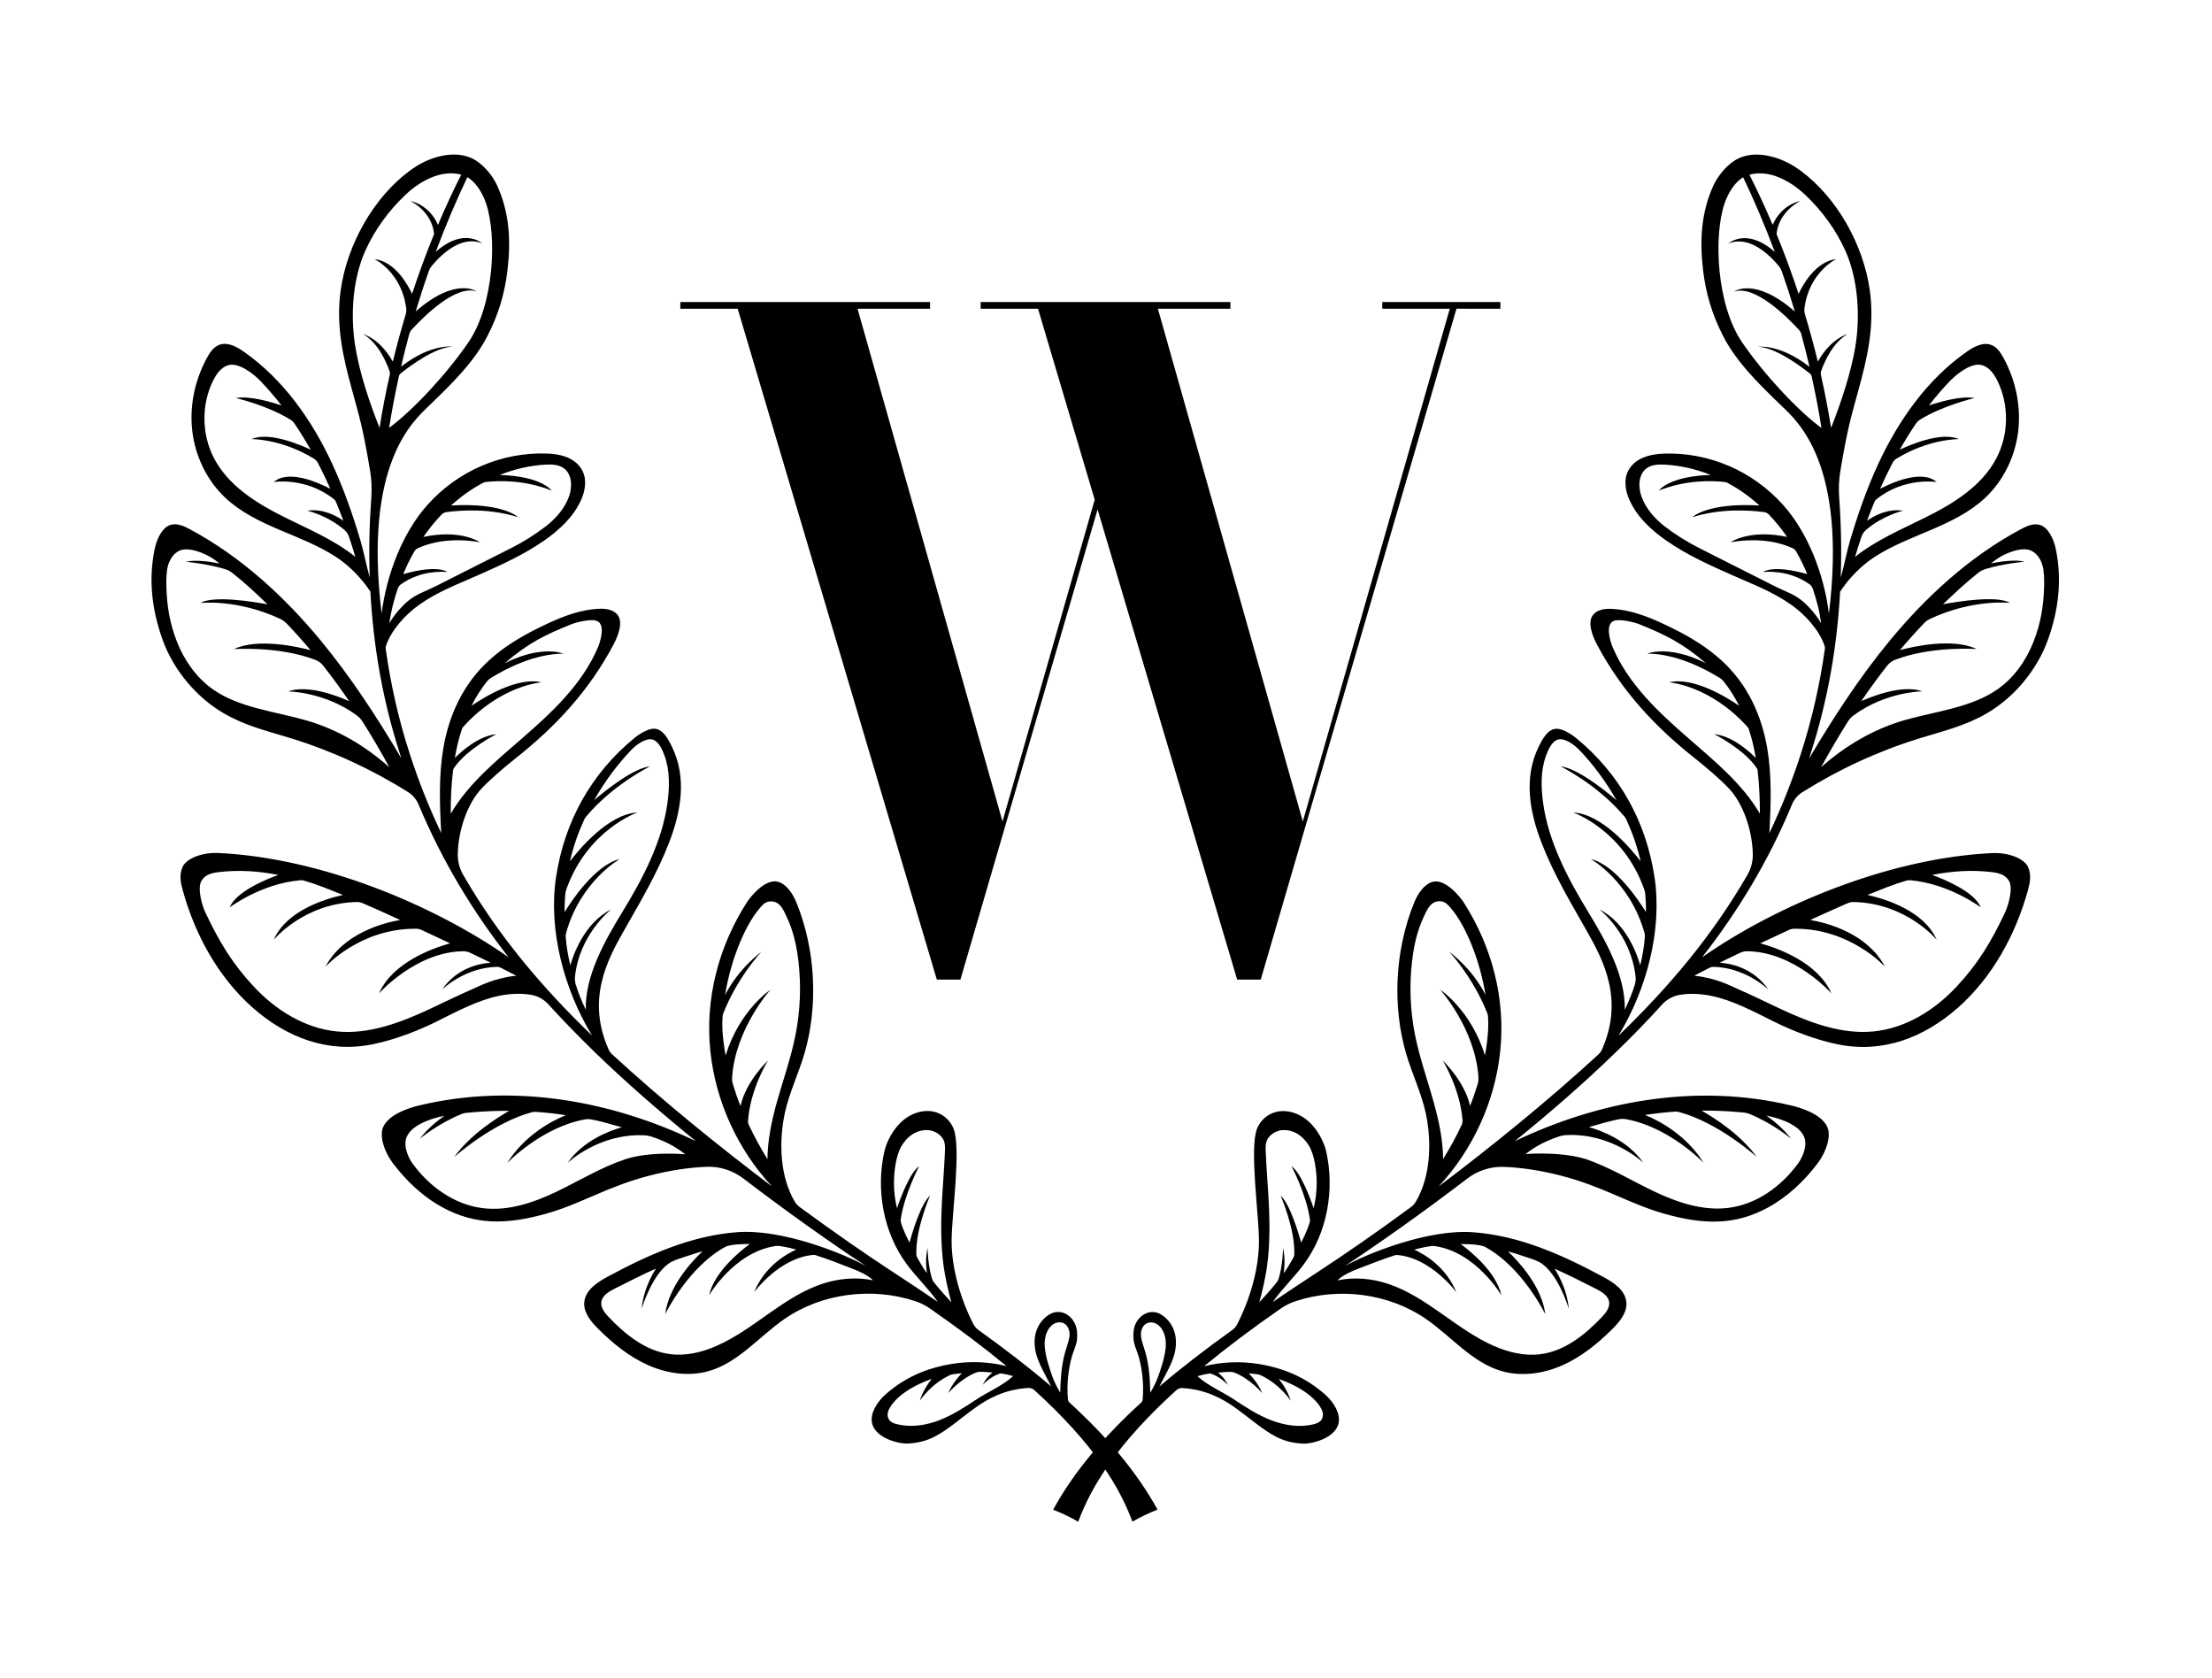 <?xml version="1.0" encoding="UTF-8" standalone="no"?><!DOCTYPE svg PUBLIC "-//W3C//DTD SVG 1.1//EN" "http://www.w3.org/Graphics/SVG/1.1/DTD/svg11.dtd"><svg width="100%" height="100%" viewBox="0 0 517 392" version="1.1" xmlns="http://www.w3.org/2000/svg" xmlns:xlink="http://www.w3.org/1999/xlink" xml:space="preserve" xmlns:serif="http://www.serif.com/" style="fill-rule:evenodd;clip-rule:evenodd;stroke-linejoin:round;stroke-miterlimit:2;"><rect id="logo" x="0" y="0" width="516.667" height="391.667" style="fill:none;"/><g><g><path d="M249.971,327.735c-0.2,-0.181 -0.327,-0.435 -0.363,-0.708c-0.326,-3.555 0.091,-7.092 0.907,-10.031c0.399,-1.451 1.07,-2.557 1.216,-4.063c0.054,-0.653 0.054,-1.306 -0.019,-1.959c-0.344,-2.902 -2.956,-5.152 -5.714,-4.19c-1.106,0.381 -5.042,2.866 -4.027,8.689c0.49,2.829 2.431,5.859 3.701,8.471c-5.206,-4.444 -10.902,-8.816 -16.942,-13.133c-0.508,-0.363 -0.944,-0.853 -1.234,-1.415c-2.975,-5.823 -5.115,-13.006 -5.079,-19.555c0.018,-6.022 2.286,-21.676 0.435,-26.157c-1.07,-2.594 -3.809,-4.589 -7.401,-3.972c-5.623,0.961 -8.217,6.947 -8.743,9.287c-2.013,8.943 -0.29,18.92 5.152,26.302c2.285,3.102 5.115,5.769 7.328,8.907c-3.428,-2.34 -6.947,-4.662 -10.539,-7.02c-6.512,-4.263 -13.677,-9.215 -21.822,-15.201c-0.072,-0.054 -0.127,-0.109 -0.199,-0.163c-0.327,-0.272 -0.617,-0.617 -0.835,-0.98c-3.519,-5.931 -3.791,-13.931 -2.376,-20.679c0.98,-4.662 3.283,-9.451 4.608,-14.004c3.138,-10.774 2.775,-23.907 -1.923,-35.372c-0.871,-2.104 -2.358,-4.226 -4.263,-4.752c-2.957,-0.798 -6.403,3.446 -7.238,4.752c-6.675,10.376 -9.868,22.657 -8.562,34.919c1.234,11.682 6.386,22.91 14.385,31.508c-12.462,-9.396 -25.631,-20.08 -37.313,-30.819c-0.381,-0.344 -0.689,-0.762 -0.889,-1.233c-5.133,-11.61 -0.363,-20.716 3.574,-27.645c3.9,-6.875 7.691,-13.187 10.557,-20.552c2.866,-7.383 4.19,-15.273 0.744,-22.384c-0.907,-1.887 -2.159,-4.317 -4.263,-4.317c-1.415,-0 -3.447,1.269 -4.535,2.158c-10.158,8.344 -16.38,19.555 -18.339,32.561c-1.85,12.298 1.868,26.248 8.435,37.004c-11.882,-11.428 -22.04,-23.508 -30.166,-37.621c-0.835,-1.469 -1.27,-3.138 -1.234,-4.825c0.127,-5.787 2.377,-11.845 5.424,-15.147c2.104,-2.267 5.623,-5.242 8.036,-7.165c9.178,-7.237 17.123,-15.636 22.946,-26.629c1.071,-2.031 2.358,-5.278 0.871,-7.02c-1.052,-1.233 -2.866,-1.414 -4.48,-1.324c-5.116,0.309 -9.687,2.358 -14.276,4.644c-4.027,1.995 -7.873,4.353 -11.192,7.383c-6.077,5.532 -9.397,12.788 -10.721,20.643c-1.07,6.33 -0.852,13.169 -0.471,19.735c-2.758,-5.786 -5.225,-11.899 -7.347,-18.466c-2.63,-8.09 -4.462,-16.271 -5.623,-24.488c-0.037,-0.308 -0.018,-0.617 0.09,-0.907c1.234,-3.628 4.553,-7.256 7.782,-9.523c4.463,-3.138 8.816,-4.698 13.786,-6.911c5.352,-2.377 10.576,-4.717 15.383,-8.073c3.609,-2.521 6.784,-5.46 8.616,-9.468c0.961,-2.141 1.379,-4.699 0.326,-6.785c-1.505,-2.993 -4.915,-3.954 -8.271,-4.063c-10.612,-0.381 -20.788,4.027 -27.899,11.918c-5.823,6.458 -9.632,16.289 -10.775,25.468c-4.299,-35.173 7.51,-45.077 11.084,-48.56c4.988,-4.825 10.484,-10.103 13.641,-16.289c2.593,-5.061 4.027,-9.814 4.698,-15.455c0.816,-6.875 0.435,-13.459 -2.449,-19.754c-0.998,-2.177 -2.902,-4.498 -4.916,-5.786c-2.431,-1.542 -5.333,-1.687 -8.145,-1.071c-2.811,0.617 -5.188,1.832 -7.491,3.556c-8.163,6.076 -14.476,16.942 -15.999,27.844c-1.179,8.417 0.671,15.981 2.576,22.965c1.868,6.856 2.63,9.124 4.317,19.282c0.326,2.013 0.417,4.063 0.272,6.095c-0.454,6.222 -0.599,12.498 -0.363,18.774c-0.871,-3.12 -1.433,-6.167 -2.159,-8.598c-1.814,-6.113 -3.918,-12.135 -6.584,-17.922c-4.735,-10.249 -11.483,-19.844 -20.752,-26.302c-1.705,-1.197 -3.864,-2.322 -5.786,-1.524c-1.27,0.526 -2.086,1.742 -2.739,2.939c-2.848,5.188 -4.154,11.246 -3.465,17.142c0.689,5.877 3.392,11.536 7.709,15.6c3.574,3.374 8.09,5.55 12.607,7.473c4.517,1.923 9.161,3.682 13.278,6.367c2.522,1.651 4.735,3.773 6.621,6.131c0.508,0.653 0.998,1.324 1.415,1.977c0.689,12.734 2.884,25.523 6.929,37.948c0.109,0.363 0.236,0.708 0.345,1.052c-5.659,-9.559 -11.718,-18.883 -18.774,-27.445c-8.598,-10.43 -18.775,-19.754 -30.692,-26.139c-1.379,-0.744 -2.957,-1.451 -4.463,-1.034c-2.031,0.581 -3.265,3.392 -3.718,5.46c-1.56,7.274 -0.69,14.512 1.85,21.514c2.539,6.983 7.872,13.387 14.312,17.105c5.061,2.939 10.14,4.1 15.727,5.823c9.596,2.975 18.811,7.22 27.318,12.571c1.088,0.689 1.941,1.705 2.431,2.902c5.605,13.369 12.679,24.978 21.023,35.662c-17.649,-12.316 -43.879,-23.2 -67.714,-24.343c-4.354,-0.199 -7.782,1.506 -8.508,3.338c-0.762,1.905 -0.435,3.501 0.109,5.478c2.848,10.285 8.272,20.207 16.271,27.282c8,7.074 17.686,10.738 28.153,8.58c4.97,-1.016 10.412,-3.066 14.947,-5.333c4.535,-2.268 9.704,-5.025 14.675,-6.004c2.485,-0.49 4.988,-0.599 7.364,-0.2c1.56,0.272 2.975,1.052 4.027,2.231c3.483,3.828 7.129,7.564 10.92,11.247c7.183,6.965 15.274,13.985 23.527,20.697c-19.554,-9.36 -42.374,-13.659 -64.685,-8.326c-2.25,0.544 -6.893,1.959 -8.326,4.916c-1.071,2.195 0.272,5.986 2.14,8.471c3.211,4.263 7.093,7.963 11.791,10.485c7.455,4.027 14.765,4.081 24.361,1.342c8.163,-2.34 13.968,-6.258 23.944,-8.834c4.408,-1.143 9.215,-1.923 13.46,-2.05c3.029,-0.091 6.004,0.889 8.435,2.739c10.267,7.855 20.316,14.947 28.715,20.498c-5.442,-3.066 -19.718,-8.743 -30.112,-7.963c-10.847,0.816 -20.734,5.242 -30.311,10.394c-2.485,1.342 -5.224,3.156 -5.478,5.949c-0.218,2.395 1.505,4.499 3.21,6.204c3.447,3.447 7.292,6.567 11.737,8.544c4.444,1.959 9.559,2.703 14.239,1.342c6.857,-1.995 11.664,-8.018 17.541,-12.099c8.78,-6.095 20.498,-7.546 30.601,-4.226c1.216,0.399 2.377,0.979 3.429,1.705c6.929,4.807 12.843,9.287 17.922,13.477c-4.209,-1.034 -8.617,-1.197 -12.879,-0.489c-5.859,0.979 -10.902,3.156 -15.365,7.092c-1.505,1.324 -3.265,3.61 -3.265,5.859c0,4.227 6.222,5.696 8.254,5.642c2.213,-0.073 4.208,-0.508 6.204,-1.488c3.228,-1.578 6.53,-4.589 9.958,-7.02c2.594,-1.832 6.639,-4.19 12.226,-4.48c0.49,-0.018 0.98,0.145 1.343,0.471c14.003,12.716 19.899,22.566 22.964,30.765c1.615,-0.925 3.664,-1.959 5.859,-2.812c-4.897,-8.924 -11.954,-17.142 -20.57,-25.014Zm-158.213,-186.094c0.345,-1.378 0.744,-2.739 1.197,-4.081c0.145,-0.417 0.399,-0.762 0.744,-1.016c1.977,-1.433 5.551,-3.21 10.866,-2.902c-0,-0 -2.268,-1.796 -10.322,0.508c0.762,-1.814 1.615,-3.592 2.594,-5.297c0.2,-0.345 0.49,-0.598 0.835,-0.762c2.575,-1.179 7.419,-2.594 14.493,-1.396c0,-0 -4.39,-3.102 -13.206,-1.234c0.944,-1.36 1.96,-2.685 3.066,-3.936c0.381,-0.417 0.762,-0.853 1.143,-1.252c0.326,-0.345 0.744,-0.562 1.197,-0.617c3.338,-0.435 10.122,-0.925 16.743,1.198c-0,-0 -3.447,-3.447 -15.709,-2.739c2.322,-2.068 4.698,-3.792 7.437,-5.261c0.127,-0.072 0.272,-0.127 0.399,-0.163c0.127,-0.036 0.254,-0.073 0.381,-0.073c3.447,-0.363 9.233,-0.417 15.31,2.014c-0.073,-0.109 -2.467,-3.374 -12.117,-3.646c3.392,-1.361 6.983,-2.213 10.648,-2.413c1.487,-0.091 3.101,-0.036 4.317,0.835c1.959,1.414 2.031,4.371 1.197,6.657c-1.034,2.83 -3.12,5.17 -5.514,7.002c-2.395,1.832 -5.17,3.591 -7.855,4.934c-5.877,2.938 -11.972,6.076 -17.849,9.015c-2.485,1.252 -4.499,1.778 -6.603,3.592c-0.907,0.798 -2.703,2.557 -4.172,5.024c0.254,-1.542 0.562,-3.138 0.78,-3.991Zm-25.305,-20.806c-6.494,-3.228 -13.042,-7.31 -16.416,-13.731c-2.92,-5.569 -3.011,-12.553 -0.218,-18.194c0.78,-1.56 1.905,-3.138 3.592,-3.592c2.376,-0.635 5.732,1.923 7.437,3.683c1.742,1.814 3.392,3.736 4.952,5.75c-2.358,-0.798 -7.401,-2.322 -10.666,-1.742c0,0 7.583,1.778 12.861,5.134c0.327,0.199 0.599,0.472 0.817,0.798c1.342,1.995 2.612,4.045 3.791,6.131c-2.141,-1.016 -9.723,-4.317 -13.786,-2.467c-0,0 6.929,-0.09 14.529,4.553c0.399,0.236 0.726,0.581 0.944,0.998c1.052,1.995 2.013,4.027 2.92,6.059c-3.047,-1.579 -9.85,-4.535 -13.224,-1.579c0,0 7.492,-1.233 14.059,4.009c0.235,0.182 0.399,0.417 0.507,0.69c0.599,1.451 1.161,2.902 1.706,4.353c-1.56,-1.107 -4.735,-2.902 -8.417,-2.358c-0,-0 4.771,1.125 8.652,4.498c0.508,0.436 0.889,0.998 1.089,1.633c0.526,1.578 1.016,3.12 1.469,4.662c-4.898,-3.955 -10.902,-6.458 -16.598,-9.288Zm43.372,-79.033c1.778,1.306 3.12,3.718 3.809,5.822c2.522,7.528 1.887,23.564 -4.172,32.398c-5.188,7.564 -13.024,15.908 -18.52,19.953c0.653,-4.063 1.415,-8.072 2.285,-12.027c0.055,-0.29 0.218,-0.544 0.454,-0.725c2.431,-1.923 8.126,-6.095 12.063,-6.222c-0,0 -5.043,-0.762 -12.009,4.68c0.599,-2.576 1.234,-5.115 1.923,-7.619c0.109,-0.38 0.308,-0.743 0.562,-1.034c2.866,-3.12 10.322,-10.575 15.165,-8.924c-0.145,-0.091 -4.934,-3.447 -14.221,4.662c1.034,-3.429 1.904,-6.15 3.065,-9.433c0.163,-0.453 0.399,-0.871 0.708,-1.233c2.303,-2.758 7.002,-7.238 11.79,-5.206c0,-0 -4.244,-3.937 -10.883,1.959c2.285,-6.113 4.77,-11.954 7.401,-17.469c0.199,0.164 0.399,0.291 0.58,0.418Zm-26.792,39.126c-1.161,-7.219 -0.635,-15.654 2.34,-22.329c2.177,-4.862 5.496,-9.397 9.36,-13.043c2.032,-1.922 4.208,-3.41 6.857,-4.371c1.922,-0.69 4.226,-0.943 6.203,-0.363c-1.904,3.755 -3.718,7.673 -5.423,11.718c-2.105,-4.807 -6.385,-5.569 -6.385,-5.569c4.226,2.413 5.242,5.678 5.46,7.528l-0,0.145c-0,0.073 -0.019,0.145 -0.055,0.218c-1.832,4.462 -3.519,9.07 -5.079,13.804c-0.852,-1.85 -3.864,-7.564 -8.798,-8.126c0,-0 6.349,3.029 7.419,11.464c0.073,0.508 0.019,1.016 -0.127,1.505c-1.088,3.61 -2.086,7.274 -2.993,10.993c-3.047,-5.406 -6.802,-6.385 -6.911,-6.421c3.374,1.995 5.297,6.24 6.131,8.598c0.037,0.09 0.055,0.163 0.073,0.254c0.036,0.235 0.036,0.453 -0.018,0.689c-0.925,4.063 -1.723,8.181 -2.376,12.353c-2.431,-6.077 -4.717,-13.024 -5.678,-19.047Zm-11.41,87.415c-7.274,-2.104 -15.709,-2.921 -21.894,-7.292c-3.828,-2.703 -6.621,-6.694 -8.344,-11.029c-1.724,-4.335 -2.395,-8.507 -2.504,-13.187c-0.036,-1.452 0,-3.483 0.436,-4.862c0.435,-1.378 1.324,-2.703 2.63,-3.301c2.086,-0.962 6.077,0.544 8.362,2.231c0.345,0.254 0.69,0.508 1.016,0.762c-2.413,-0.472 -5.823,-0.925 -7.836,-0.399c-0,-0 4.861,0.435 9.124,1.723c0.435,0.127 0.852,0.308 1.233,0.562c0.146,0.091 0.291,0.2 0.436,0.309c3.12,2.467 5.369,4.607 8.235,7.346c-3.755,-0.689 -12.661,-2.086 -15.672,-0.308c-0,-0 8.616,-1.016 18.828,3.791c0.472,0.254 0.907,0.58 1.288,0.961c1.941,2.032 3.81,4.118 5.624,6.277c-3.084,-0.817 -12.281,-2.903 -17.922,-0.254c-0,-0 10.593,-0.762 19.101,2.539c0.689,0.272 1.306,0.726 1.759,1.306c2.104,2.667 4.118,5.442 6.095,8.326c-2.576,-1.161 -9.614,-3.954 -14.276,-2.285c0,-0 8.544,0.054 16.072,5.623c0.526,0.399 0.979,0.889 1.324,1.433c2.159,3.41 4.245,6.966 6.276,10.684c-5.514,-4.916 -12.044,-8.852 -19.391,-10.956Zm34.266,11.682c0.018,-0.2 0.09,-0.381 0.199,-0.544c3.03,-4.481 9.923,-7.927 9.923,-7.927c-4.118,0.399 -8.054,3.9 -9.705,5.568c0.199,-1.179 0.435,-2.34 0.707,-3.464c0.291,-1.179 0.581,-2.195 0.962,-3.338c0.054,-0.163 0.145,-0.308 0.254,-0.435c8.779,-9.796 18.339,-10.449 18.339,-10.449c-5.642,-1.342 -13.478,3.501 -16.362,5.479c1.034,-2.068 2.249,-3.991 3.664,-5.751c0.236,-0.29 0.526,-0.544 0.853,-0.743c3.609,-2.232 10.23,-5.642 16.942,-5.696c0,-0 -5.007,-2.123 -13.695,2.249c5.623,-4.843 9.65,-6.712 15.473,-9.07c1.269,-0.508 4.625,-1.342 6.022,-0.834c2.249,0.834 0.689,5.224 0.308,6.149c-3.682,8.635 -10.648,15.147 -17.795,21.35c-6.131,5.315 -12.606,10.666 -16.633,17.578c-0,-3.465 0.127,-6.712 0.544,-10.122Zm4.535,51.099c-3.411,1.469 -6.712,3.138 -10.086,4.698c-6.802,3.174 -14.167,5.932 -21.622,5.188c-7.456,-0.726 -14.258,-4.97 -19.373,-10.449c-5.116,-5.478 -8.072,-10.484 -11.301,-17.25c-0.853,-1.796 -1.977,-5.787 -0.943,-7.51c0.888,-1.487 2.43,-1.832 4.153,-2.032c4.626,-0.544 9.233,-0.217 13.787,0.672c-2.613,0.943 -9.868,3.863 -11.338,7.564c0,-0 7.365,-5.533 16.417,-6.313c0.072,0 0.127,0 0.199,-0.018c0.272,0 0.526,0.036 0.78,0.109c3.193,0.925 5.932,2.086 9.052,3.338c-4.154,0.925 -13.224,3.664 -16.163,10.466c0,0 7.057,-8.58 19.464,-8.816c0.163,0 0.327,0 0.49,0.037c0.272,0.036 0.526,0.108 0.78,0.217c0.127,0.055 0.254,0.109 0.381,0.163c2.83,1.216 5.623,2.486 8.417,3.773c-4.136,0.726 -13.369,3.211 -17.469,10.957c0,-0 8.018,-8.979 21.133,-8.907c0.49,0 0.997,0.109 1.433,0.327c2.031,0.943 4.263,1.995 6.584,3.083c-3.99,1.107 -13.441,4.445 -16.615,11.7c-0,0 8.616,-9.74 19.699,-9.849c0.562,-0 1.107,0.127 1.615,0.362c1.632,0.78 3.247,1.56 4.807,2.322c-2.558,0.164 -7.873,1.161 -11.392,6.277c0.163,-0.164 5.351,-5.134 12.788,-5.315c0.218,-0 0.436,0.018 0.635,0.09c0.127,0.037 0.236,0.091 0.363,0.146c1.324,0.671 2.358,1.197 3.555,1.832c-5.369,0.598 -8.598,2.448 -10.23,3.138Zm26.483,4.825c-1.015,-2.195 -1.687,-3.773 -2.394,-6.041c-0.109,-0.453 -0.181,-1.215 -0.127,-1.687c1.052,-9.831 8.199,-15.527 8.435,-15.708c-6.313,3.174 -8.87,10.738 -9.523,13.06c-0.526,-2.285 -0.853,-4.081 -1.071,-6.494c-0.036,-0.363 0,-0.744 0.091,-1.106c3.392,-12.136 12.553,-17.251 12.553,-17.251c-5.733,1.379 -11.247,9.705 -12.916,12.407c0,-1.541 0.037,-2.521 0.163,-4.135c0.037,-0.381 0.109,-0.762 0.236,-1.143c4.934,-13.968 16.616,-17.995 16.616,-17.995c-6.784,0.327 -13.713,8.725 -15.763,11.41c0.78,-3.41 1.905,-6.621 3.356,-9.795c0.072,-0.145 0.145,-0.29 0.235,-0.417c0.055,-0.073 0.109,-0.164 0.182,-0.236c6.24,-7.474 14.965,-11.755 14.965,-11.755c-3.9,0.454 -10.104,5.37 -13.079,7.909c2.504,-4.426 5.515,-8.417 8.635,-11.682c1.179,-1.233 3.41,-2.956 5.061,-2.467c1.451,0.436 2.249,2.395 2.739,3.701c1.306,3.537 1.197,7.437 0.689,11.174c-1.252,9.142 -5.932,17.903 -10.503,25.359c-4.317,7.074 -8.743,15.019 -8.58,22.892Zm9.306,34.9c-5.678,1.887 -10.811,5.061 -16.199,7.637c-5.387,2.576 -11.337,4.571 -17.269,3.809c-6.584,-0.834 -12.407,-5.042 -16.307,-10.394c-0.943,-1.287 -1.759,-3.301 -1.687,-4.879c0.091,-2.068 1.705,-3.465 3.537,-4.426c1.724,-0.907 3.628,-1.488 5.569,-1.869c-1.632,1.161 -4.045,3.084 -5.732,5.37c0.127,-0.109 4.372,-3.646 9.904,-5.841c0.309,-0.127 0.635,-0.2 0.962,-0.218c0.435,-0.036 1.052,-0.109 1.433,-0.127c2.884,-0.254 5.732,-0.363 8.58,-0.344c-2.776,1.578 -9.034,5.496 -12.879,10.829c0.163,-0.145 9.069,-8.109 18.266,-10.521c0.2,-0.054 0.399,-0.073 0.599,-0.073l0.199,0c2.467,0.164 4.608,0.418 7.056,0.78c-3.21,1.306 -9.577,4.59 -13.713,11.192c0.145,-0.145 8.108,-8.416 18.212,-10.212c0.435,-0.073 0.871,-0.091 1.306,-0.018c1.778,0.29 4.988,1.215 7.31,1.868c-2.829,0.78 -9.033,3.048 -12.715,8.344c0.217,-0.199 7.346,-6.929 17.867,-6.475c0.544,0.018 1.088,0.108 1.614,0.253c4.372,1.415 6.621,3.12 8.036,4.173c-5.351,-0.381 -10.575,0.018 -13.949,1.142Zm33.159,0.018c-1.669,-2.757 -2.975,-5.079 -4.335,-7.981c-0.164,-0.345 -0.236,-0.725 -0.2,-1.088c0.562,-7.383 4.535,-13.786 4.662,-13.986c-0.163,0.145 -5.152,4.862 -6.421,10.63c-0.653,-1.615 -1.252,-3.338 -1.76,-5.025c-0.181,-0.562 -0.254,-1.143 -0.2,-1.723c0.78,-11.265 8.816,-20.28 8.961,-20.425c-0.145,0.091 -7.237,4.825 -10.484,15.364c-0.2,-1.052 -0.363,-2.122 -0.49,-3.192c-0.236,-1.978 -0.363,-3.61 -0.236,-5.733c0,-0.108 0.018,-0.217 0.036,-0.326c0.037,-0.236 0.091,-0.472 0.182,-0.689c3.356,-8.453 8.852,-14.258 8.852,-14.258c-0,-0 -5.206,3.7 -8.471,10.067c1.397,-8.634 5.006,-17.232 8.816,-21.078c1.07,-1.088 2.847,-1.07 3.918,0.018c0.834,0.853 1.179,1.778 1.596,2.649c1.614,3.319 2.413,6.983 2.83,10.648c0.653,5.677 0.417,11.446 -0.69,17.051c-1.088,5.551 -3.029,10.902 -4.534,16.362c-1.125,4.135 -1.996,8.435 -2.032,12.715Zm12.77,29.133c-9.07,3.029 -15.89,10.629 -24.633,14.475c-3.411,1.506 -7.165,2.412 -10.866,1.941c-5.659,-0.708 -10.43,-4.517 -14.366,-8.653c-0.944,-0.997 -1.923,-2.213 -1.724,-3.573c0.218,-1.469 1.705,-2.358 3.03,-3.029c3.21,-1.633 6.439,-3.266 9.722,-4.735c-1.324,2.122 -2.993,5.478 -3.319,9.36c-0,0 2.503,-8.471 6.893,-10.902c1.143,-0.598 2.195,-0.852 3.319,-1.251c1.325,-0.454 2.649,-0.871 4.009,-1.252c-2.594,2.449 -7.89,8.181 -8.743,14.711c0,0 5.406,-11.192 14.312,-15.872c1.85,-0.544 3.701,-0.508 5.478,-0.544c-2.63,1.941 -8.326,6.675 -9.523,11.99c0,0 5.841,-10.049 15.455,-11.5c0.326,-0.055 0.671,-0.055 0.998,-0.019c0.671,0.091 2.013,0.309 3.918,0.835c-2.449,1.106 -7.419,3.991 -9.85,9.977c-0,-0 5.859,-8.054 13.822,-8.725c0.109,-0.019 0.236,-0 0.345,0.018c0.091,0.018 0.181,0.036 0.254,0.054c3.011,0.98 5.968,2.122 8.906,3.283c0.708,0.272 3.338,1.343 4.463,2.576c-3.9,-0.816 -8.072,-0.435 -11.9,0.835Zm25.74,-1.053c-0.979,-2.974 -1.106,-7.346 -1.106,-7.346c-0.526,2.576 -0.309,4.807 -0.127,5.895c-0.454,-0.616 -0.798,-1.124 -0.98,-1.433c-0.78,-1.288 -1.143,-1.941 -1.324,-2.267c-0.109,-0.182 -0.163,-0.399 -0.163,-0.617c-0.254,-5.968 3.192,-13.804 3.192,-13.804c-2.213,1.959 -4.281,9.07 -4.807,10.974c-1.324,-2.557 -1.85,-4.154 -2.013,-4.77c-0.055,-0.182 -0.073,-0.363 -0.036,-0.563c0.78,-5.841 4.299,-12.498 4.299,-12.498c-2.123,1.469 -4.245,7.111 -5.17,9.814c-0.454,-1.941 -0.708,-3.9 -0.708,-5.896c0,-2.612 0.454,-6.494 1.814,-8.725c1.361,-2.231 3.392,-3.7 6.005,-3.646c1.505,0.036 3.21,0.998 3.809,2.376c0.344,0.799 0.326,1.706 0.29,2.558c-0.254,6.222 -0.925,12.19 -0.871,18.412c0.019,2.884 0.182,5.768 0.581,8.616c0.272,2.05 1.124,6.004 1.796,8.272c-2.594,-2.794 -3.683,-4.154 -4.1,-4.698c-0.181,-0.2 -0.29,-0.418 -0.381,-0.654Zm10.43,27.99c-2.793,1.868 -5.641,3.7 -8.761,4.916c-3.138,1.215 -6.603,1.741 -9.868,0.943c-0.707,-0.163 -1.433,-0.436 -1.85,-1.016c-0.454,-0.617 -0.454,-1.469 -0.182,-2.195c0.254,-0.671 2.105,-4.535 10.122,-7.383c-0.925,1.143 -2.086,2.885 -2.793,5.116c0.072,-0.127 2.539,-3.882 7.02,-5.986c0.236,-0.109 0.471,-0.182 0.725,-0.218c0.635,-0.091 1.343,-0.163 2.086,-0.236c-0.87,0.889 -2.321,2.576 -3.156,4.626c0.091,-0.109 2.83,-3.32 6.44,-4.771c0.127,-0.054 0.272,-0.091 0.399,-0.127c0.145,-0.036 0.29,-0.054 0.435,-0.054c1.107,-0.018 1.905,0.072 3.066,0.163c-0.617,0.453 -1.506,1.306 -2.322,2.866c0.072,-0.073 1.778,-1.85 3.845,-2.576c0.109,-0.036 0.236,-0.054 0.345,-0.072c0.091,-0 0.182,-0 0.272,0.018c0.962,0.145 1.76,0.326 2.649,0.598c-2.25,2.141 -6.204,3.864 -8.472,5.388Zm19.482,-1.524c-1.596,-2.703 -2.049,-4.299 -2.829,-6.82c-0.345,-1.125 -0.69,-2.685 -0.78,-3.864c-0.091,-1.161 0.036,-2.376 0.507,-3.447c0.327,-0.761 0.853,-1.487 1.56,-1.904c0.726,-0.436 1.651,-0.544 2.395,-0.164c1.016,0.527 1.433,1.814 1.324,2.939c-0.109,1.143 -0.726,2.739 -1.034,3.846c-0.979,3.482 -1.052,6.929 -1.143,9.414Z" style="fill-rule:nonzero;"/><path d="M246.144,352.767c2.213,0.853 4.262,1.869 5.859,2.812c3.065,-8.217 8.961,-18.067 22.964,-30.765c0.363,-0.326 0.853,-0.507 1.343,-0.471c5.587,0.29 9.632,2.648 12.226,4.48c3.428,2.431 6.729,5.424 9.958,7.02c1.996,0.98 3.991,1.415 6.204,1.488c2.032,0.054 8.253,-1.415 8.253,-5.642c0,-2.249 -1.759,-4.535 -3.265,-5.859c-4.462,-3.936 -9.505,-6.113 -15.364,-7.092c-4.263,-0.708 -8.689,-0.526 -12.879,0.489c5.079,-4.19 10.993,-8.67 17.922,-13.477c1.052,-0.726 2.213,-1.306 3.428,-1.705c10.122,-3.32 21.822,-1.869 30.602,4.226c5.877,4.082 10.666,10.086 17.541,12.099c4.68,1.361 9.777,0.617 14.239,-1.342c4.444,-1.977 8.29,-5.097 11.736,-8.544c1.706,-1.705 3.429,-3.809 3.211,-6.203c-0.254,-2.812 -2.993,-4.626 -5.478,-5.95c-9.578,-5.152 -19.464,-9.578 -30.311,-10.394c-10.394,-0.798 -24.688,4.897 -30.112,7.963c8.399,-5.551 18.43,-12.643 28.715,-20.498c2.413,-1.85 5.388,-2.829 8.435,-2.739c4.245,0.127 9.07,0.907 13.46,2.05c9.976,2.576 15.781,6.494 23.944,8.834c9.595,2.757 16.888,2.703 24.361,-1.342c4.68,-2.54 8.58,-6.24 11.773,-10.485c1.868,-2.485 3.21,-6.276 2.14,-8.471c-1.433,-2.957 -6.077,-4.372 -8.326,-4.916c-22.312,-5.333 -45.131,-1.034 -64.686,8.326c8.272,-6.693 16.362,-13.732 23.527,-20.697c3.81,-3.682 7.456,-7.419 10.92,-11.247c1.071,-1.161 2.486,-1.959 4.027,-2.231c2.377,-0.417 4.88,-0.29 7.365,0.2c4.97,0.979 10.14,3.737 14.675,6.004c4.535,2.267 9.977,4.317 14.947,5.333c10.448,2.159 20.153,-1.506 28.152,-8.58c8,-7.074 13.424,-16.997 16.29,-27.282c0.544,-1.977 0.87,-3.573 0.109,-5.478c-0.726,-1.832 -4.172,-3.537 -8.508,-3.338c-23.835,1.143 -50.083,12.027 -67.715,24.344c8.344,-10.685 15.419,-22.294 20.988,-35.663c0.49,-1.197 1.342,-2.213 2.43,-2.902c8.508,-5.351 17.723,-9.596 27.319,-12.571c5.587,-1.723 10.666,-2.902 15.727,-5.823c6.439,-3.718 11.772,-10.121 14.312,-17.105c2.539,-6.984 3.41,-14.24 1.85,-21.514c-0.454,-2.068 -1.669,-4.879 -3.719,-5.46c-1.505,-0.435 -3.083,0.291 -4.462,1.034c-11.918,6.385 -22.094,15.709 -30.692,26.139c-7.056,8.562 -13.097,17.904 -18.775,27.446c0.109,-0.345 0.236,-0.708 0.345,-1.053c4.045,-12.443 6.24,-25.214 6.929,-37.947c0.418,-0.653 0.907,-1.325 1.415,-1.978c1.887,-2.376 4.1,-4.498 6.621,-6.131c4.118,-2.684 8.762,-4.426 13.278,-6.367c4.517,-1.923 9.034,-4.117 12.607,-7.473c4.318,-4.064 7.02,-9.723 7.71,-15.6c0.689,-5.877 -0.617,-11.936 -3.465,-17.142c-0.653,-1.197 -1.487,-2.431 -2.739,-2.939c-1.923,-0.798 -4.082,0.327 -5.787,1.524c-9.269,6.458 -15.999,16.053 -20.751,26.302c-2.685,5.787 -4.771,11.827 -6.585,17.922c-0.725,2.431 -1.27,5.478 -2.158,8.598c0.217,-6.294 0.09,-12.57 -0.363,-18.774c-0.145,-2.032 -0.073,-4.082 0.272,-6.095c1.687,-10.158 2.449,-12.407 4.317,-19.282c1.905,-6.984 3.755,-14.548 2.576,-22.965c-1.524,-10.902 -7.836,-21.767 -15.999,-27.844c-2.304,-1.723 -4.698,-2.939 -7.492,-3.555c-2.811,-0.635 -5.714,-0.49 -8.145,1.07c-2.013,1.288 -3.918,3.61 -4.915,5.786c-2.885,6.295 -3.247,12.879 -2.431,19.754c0.671,5.642 2.122,10.394 4.698,15.455c3.156,6.186 8.653,11.464 13.641,16.289c3.592,3.465 15.382,13.387 11.083,48.56c-1.142,-9.179 -4.934,-19.01 -10.775,-25.468c-7.11,-7.891 -17.268,-12.299 -27.898,-11.918c-3.338,0.127 -6.766,1.089 -8.272,4.064c-1.052,2.086 -0.635,4.661 0.327,6.784c1.832,4.009 5.006,6.947 8.616,9.469c4.789,3.355 10.031,5.695 15.382,8.072c4.971,2.213 9.324,3.791 13.786,6.911c3.229,2.267 6.549,5.895 7.782,9.523c0.109,0.29 0.145,0.599 0.091,0.907c-1.161,8.199 -3.011,16.398 -5.623,24.488c-2.123,6.549 -4.59,12.68 -7.347,18.466c0.381,-6.566 0.599,-13.405 -0.471,-19.735c-1.325,-7.837 -4.644,-15.111 -10.721,-20.643c-3.319,-3.029 -7.183,-5.388 -11.192,-7.383c-4.589,-2.267 -9.179,-4.335 -14.276,-4.644c-1.614,-0.09 -3.428,0.091 -4.48,1.325c-1.488,1.759 -0.218,4.988 0.87,7.02c5.841,11.01 13.768,19.391 22.947,26.628c2.412,1.905 5.95,4.898 8.036,7.166c3.047,3.283 5.296,9.341 5.423,15.146c0.037,1.687 -0.399,3.356 -1.233,4.825c-8.127,14.113 -18.285,26.194 -30.166,37.622c6.566,-10.757 10.285,-24.688 8.435,-37.005c-1.959,-13.006 -8.163,-24.216 -18.339,-32.561c-1.089,-0.888 -3.12,-2.176 -4.535,-2.158c-2.086,-0 -3.338,2.431 -4.263,4.317c-3.446,7.111 -2.122,15.02 0.744,22.384c2.866,7.365 6.657,13.677 10.557,20.552c3.936,6.93 8.689,16.036 3.573,27.645c-0.199,0.472 -0.507,0.889 -0.888,1.233c-11.682,10.739 -24.852,21.423 -37.313,30.819c7.999,-8.598 13.151,-19.826 14.384,-31.508c1.306,-12.262 -1.886,-24.543 -8.562,-34.918c-0.834,-1.307 -4.299,-5.551 -7.237,-4.753c-1.905,0.526 -3.392,2.63 -4.263,4.753c-4.698,11.464 -5.079,24.597 -1.923,35.372c1.324,4.553 3.628,9.36 4.608,14.003c1.414,6.748 1.142,14.748 -2.377,20.679c-0.217,0.363 -0.508,0.708 -0.834,0.98c-0.073,0.054 -0.127,0.109 -0.2,0.163c-8.144,5.986 -15.309,10.938 -21.821,15.201c-3.592,2.34 -7.111,4.68 -10.54,7.02c2.213,-3.138 5.061,-5.805 7.329,-8.906c5.442,-7.383 7.165,-17.36 5.151,-26.303c-0.526,-2.34 -3.12,-8.308 -8.743,-9.287c-3.591,-0.617 -6.331,1.378 -7.401,3.972c-1.832,4.481 0.417,20.135 0.436,26.158c0.036,6.548 -2.105,13.749 -5.079,19.554c-0.291,0.562 -0.708,1.052 -1.234,1.415c-6.04,4.335 -11.736,8.689 -16.942,13.133c1.288,-2.612 3.229,-5.641 3.7,-8.471c0.998,-5.823 -2.938,-8.308 -4.027,-8.689c-2.757,-0.961 -5.387,1.288 -5.714,4.19c-0.072,0.653 -0.072,1.306 -0.018,1.959c0.145,1.506 0.798,2.612 1.215,4.063c0.817,2.921 1.234,6.476 0.907,10.032c-0.018,0.272 -0.163,0.526 -0.362,0.707c-8.617,7.854 -15.673,16.072 -20.552,25.014Zm179.508,-207.135c-1.469,-2.467 -3.247,-4.226 -4.172,-5.024c-2.104,-1.814 -4.117,-2.34 -6.603,-3.592c-5.877,-2.939 -11.972,-6.077 -17.849,-9.015c-2.684,-1.361 -5.478,-3.102 -7.854,-4.934c-2.395,-1.832 -4.463,-4.172 -5.497,-7.002c-0.834,-2.268 -0.761,-5.224 1.198,-6.657c1.215,-0.871 2.829,-0.926 4.317,-0.835c3.664,0.218 7.256,1.052 10.648,2.413c-9.65,0.272 -12.045,3.537 -12.117,3.646c6.094,-2.431 11.863,-2.377 15.309,-2.014c0.127,0.018 0.254,0.037 0.381,0.073c0.145,0.036 0.272,0.091 0.399,0.163c2.721,1.469 5.116,3.193 7.438,5.261c-12.263,-0.708 -15.709,2.739 -15.709,2.739c6.621,-2.105 13.405,-1.633 16.743,-1.198c0.453,0.055 0.888,0.272 1.197,0.617c0.399,0.417 0.78,0.835 1.143,1.252c1.088,1.251 2.122,2.576 3.065,3.936c-8.816,-1.868 -13.205,1.234 -13.205,1.234c7.092,-1.198 11.935,0.217 14.493,1.396c0.345,0.164 0.653,0.436 0.834,0.762c0.962,1.705 1.833,3.483 2.594,5.297c-8.072,-2.286 -10.321,-0.508 -10.321,-0.508c5.333,-0.308 8.888,1.469 10.866,2.902c0.344,0.254 0.616,0.617 0.743,1.016c0.454,1.342 0.853,2.703 1.197,4.081c0.236,0.853 0.545,2.449 0.762,3.991Zm7.927,-15.509c0.454,-1.524 0.944,-3.084 1.47,-4.662c0.217,-0.635 0.598,-1.179 1.088,-1.633c3.882,-3.373 8.653,-4.498 8.653,-4.498c-3.701,-0.544 -6.875,1.251 -8.417,2.358c0.544,-1.451 1.106,-2.902 1.705,-4.353c0.109,-0.273 0.29,-0.508 0.508,-0.69c6.566,-5.242 14.058,-4.009 14.058,-4.009c-3.374,-2.956 -10.176,0 -13.224,1.579c0.907,-2.032 1.887,-4.064 2.921,-6.059c0.217,-0.417 0.544,-0.762 0.943,-0.998c7.582,-4.643 14.53,-4.553 14.53,-4.553c-4.064,-1.85 -11.646,1.451 -13.786,2.467c1.179,-2.086 2.449,-4.136 3.791,-6.131c0.218,-0.326 0.49,-0.58 0.816,-0.798c5.279,-3.356 12.861,-5.134 12.861,-5.134c-3.247,-0.58 -8.308,0.944 -10.666,1.742c1.56,-2.014 3.193,-3.936 4.952,-5.75c1.705,-1.76 5.061,-4.336 7.437,-3.683c1.687,0.454 2.812,2.032 3.592,3.592c2.793,5.641 2.721,12.625 -0.218,18.194c-3.374,6.421 -9.922,10.503 -16.416,13.731c-5.66,2.83 -11.664,5.333 -16.598,9.288Zm-26.157,-88.702c2.63,5.514 5.115,11.355 7.401,17.468c-6.639,-5.895 -10.884,-1.959 -10.884,-1.959c4.789,-2.032 9.487,2.449 11.791,5.206c0.308,0.363 0.544,0.78 0.707,1.233c1.161,3.302 2.032,6.005 3.066,9.433c-9.269,-8.108 -14.076,-4.771 -14.221,-4.662c4.825,-1.632 12.298,5.805 15.164,8.925c0.272,0.29 0.472,0.653 0.563,1.034c0.689,2.503 1.324,5.043 1.922,7.618c-6.965,-5.442 -12.008,-4.68 -12.008,-4.68c3.936,0.127 9.632,4.299 12.063,6.222c0.236,0.182 0.381,0.436 0.453,0.726c0.871,3.954 1.651,7.963 2.286,12.026c-5.496,-4.045 -13.333,-12.407 -18.521,-19.971c-6.058,-8.834 -6.693,-24.87 -4.172,-32.398c0.708,-2.086 2.032,-4.516 3.81,-5.822c0.181,-0.145 0.381,-0.272 0.58,-0.399Zm20.552,58.554c-0.671,-4.172 -1.469,-8.29 -2.376,-12.353c-0.054,-0.218 -0.054,-0.454 -0.018,-0.689c0.018,-0.091 0.036,-0.164 0.072,-0.254c0.835,-2.358 2.758,-6.603 6.132,-8.598c-0.127,0.036 -3.864,1.015 -6.912,6.421c-0.907,-3.719 -1.904,-7.401 -2.993,-10.993c-0.145,-0.489 -0.199,-0.997 -0.127,-1.505c1.071,-8.435 7.419,-11.464 7.419,-11.464c-4.934,0.58 -7.945,6.294 -8.797,8.126c-1.56,-4.734 -3.265,-9.36 -5.079,-13.804c-0.037,-0.073 -0.037,-0.145 -0.055,-0.218l0,-0.145c0.218,-1.832 1.234,-5.097 5.46,-7.528c0,0 -4.281,0.744 -6.385,5.569c-1.723,-4.045 -3.537,-7.963 -5.424,-11.718c1.978,-0.562 4.281,-0.327 6.204,0.363c2.63,0.961 4.807,2.449 6.857,4.371c3.864,3.646 7.201,8.199 9.36,13.043c2.975,6.675 3.501,15.11 2.34,22.329c-0.998,6.023 -3.283,12.97 -5.678,19.047Zm-2.34,79.306c2.032,-3.719 4.118,-7.274 6.276,-10.684c0.345,-0.562 0.799,-1.052 1.325,-1.433c7.528,-5.569 16.071,-5.623 16.071,-5.623c-4.643,-1.651 -11.682,1.142 -14.276,2.285c1.96,-2.884 3.991,-5.659 6.095,-8.326c0.454,-0.58 1.071,-1.034 1.76,-1.306c8.507,-3.301 19.101,-2.539 19.101,-2.539c-5.642,-2.667 -14.856,-0.581 -17.922,0.253c1.814,-2.158 3.682,-4.244 5.623,-6.276c0.363,-0.381 0.798,-0.707 1.288,-0.961c10.213,-4.807 18.829,-3.791 18.829,-3.791c-2.993,-1.778 -11.918,-0.381 -15.673,0.308c2.866,-2.721 5.134,-4.861 8.236,-7.347c0.145,-0.108 0.29,-0.217 0.435,-0.308c0.381,-0.236 0.798,-0.417 1.234,-0.562c4.262,-1.288 9.124,-1.723 9.124,-1.723c-2.014,-0.545 -5.424,-0.073 -7.837,0.399c0.345,-0.254 0.672,-0.508 1.016,-0.762c2.286,-1.705 6.277,-3.193 8.363,-2.231c1.324,0.598 2.213,1.922 2.63,3.301c0.435,1.379 0.471,3.41 0.435,4.861c-0.109,4.68 -0.78,8.834 -2.503,13.188c-1.723,4.353 -4.517,8.344 -8.344,11.029c-6.186,4.353 -14.621,5.188 -21.895,7.274c-7.328,2.14 -13.876,6.076 -19.391,10.974Zm-14.294,10.866c-4.027,-6.912 -10.521,-12.263 -16.634,-17.578c-7.165,-6.221 -14.112,-12.715 -17.795,-21.35c-0.38,-0.907 -1.94,-5.315 0.309,-6.149c1.397,-0.508 4.752,0.308 6.022,0.834c5.823,2.358 9.832,4.227 15.473,9.07c-8.689,-4.372 -13.695,-2.249 -13.695,-2.249c6.711,0.036 13.332,3.464 16.942,5.696c0.327,0.199 0.617,0.453 0.853,0.743c1.415,1.76 2.63,3.701 3.664,5.751c-2.884,-1.978 -10.721,-6.821 -16.362,-5.479c0,0 9.56,0.672 18.339,10.449c0.109,0.127 0.2,0.272 0.254,0.435c0.381,1.143 0.671,2.141 0.961,3.338c0.273,1.124 0.508,2.267 0.708,3.464c-1.651,-1.668 -5.587,-5.169 -9.705,-5.568c0,-0 6.911,3.446 9.923,7.927c0.108,0.163 0.181,0.344 0.199,0.544c0.399,3.41 0.526,6.657 0.544,10.122Zm-15.364,37.839c1.215,-0.635 2.231,-1.161 3.555,-1.832c0.109,-0.055 0.236,-0.109 0.363,-0.146c0.2,-0.054 0.417,-0.09 0.635,-0.09c7.437,0.181 12.625,5.151 12.788,5.315c-3.519,-5.116 -8.833,-6.113 -11.391,-6.277c1.56,-0.78 3.192,-1.56 4.807,-2.322c0.508,-0.235 1.052,-0.362 1.614,-0.362c11.083,0.109 19.7,9.849 19.7,9.849c-3.175,-7.273 -12.625,-10.593 -16.616,-11.7c2.322,-1.088 4.553,-2.122 6.585,-3.083c0.453,-0.218 0.943,-0.327 1.433,-0.327c13.115,-0.072 21.132,8.907 21.132,8.907c-4.099,-7.764 -13.332,-10.231 -17.468,-10.957c2.793,-1.287 5.605,-2.539 8.417,-3.773c0.127,-0.054 0.254,-0.108 0.38,-0.163c0.254,-0.109 0.508,-0.181 0.78,-0.217c0.164,-0.019 0.327,-0.037 0.49,-0.037c12.426,0.236 19.464,8.816 19.464,8.816c-2.957,-6.784 -12.008,-9.541 -16.162,-10.466c3.138,-1.252 5.859,-2.413 9.051,-3.338c0.254,-0.073 0.526,-0.109 0.78,-0.109c0.073,0 0.127,0 0.2,0.018c9.033,0.78 16.416,6.313 16.416,6.313c-1.469,-3.701 -8.725,-6.621 -11.337,-7.564c4.553,-0.889 9.16,-1.216 13.786,-0.672c1.723,0.2 3.265,0.545 4.154,2.032c1.034,1.705 -0.091,5.696 -0.943,7.51c-3.229,6.766 -6.186,11.772 -11.301,17.25c-5.116,5.479 -11.918,9.723 -19.373,10.449c-7.474,0.744 -14.82,-2.032 -21.623,-5.188c-3.355,-1.56 -6.675,-3.229 -10.085,-4.698c-1.597,-0.69 -4.843,-2.54 -10.231,-3.138Zm-24.797,-14.929c-4.553,-7.474 -9.251,-16.217 -10.502,-25.359c-0.508,-3.737 -0.635,-7.637 0.689,-11.174c0.49,-1.306 1.288,-3.265 2.739,-3.701c1.632,-0.489 3.882,1.234 5.061,2.467c3.138,3.265 6.131,7.256 8.634,11.682c-2.975,-2.539 -9.196,-7.455 -13.078,-7.909c-0,0 8.725,4.281 14.965,11.755c0.054,0.072 0.127,0.145 0.181,0.236c0.091,0.127 0.163,0.272 0.236,0.417c1.451,3.174 2.576,6.385 3.356,9.795c-2.05,-2.685 -8.961,-11.083 -15.763,-11.41c-0,0 11.681,4.027 16.615,17.995c0.127,0.363 0.2,0.743 0.236,1.143c0.127,1.614 0.163,2.594 0.163,4.135c-1.668,-2.702 -7.183,-11.028 -12.915,-12.407c0,-0 9.161,5.133 12.553,17.251c0.108,0.362 0.127,0.725 0.09,1.106c-0.217,2.413 -0.544,4.209 -1.07,6.494c-0.653,-2.304 -3.211,-9.886 -9.523,-13.06c0.236,0.181 7.364,5.877 8.435,15.708c0.054,0.472 -0,1.216 -0.127,1.687c-0.708,2.286 -1.361,3.846 -2.395,6.041c0.145,-7.873 -4.262,-15.818 -8.58,-22.892Zm-14.62,56.595c1.415,-1.052 3.664,-2.757 8.036,-4.172c0.526,-0.145 1.07,-0.218 1.614,-0.254c10.521,-0.453 17.65,6.276 17.868,6.476c-3.683,-5.297 -9.905,-7.546 -12.716,-8.344c2.303,-0.653 5.514,-1.597 7.31,-1.869c0.435,-0.072 0.871,-0.054 1.306,0.018c10.086,1.778 18.067,10.068 18.212,10.213c-4.136,-6.621 -10.503,-9.886 -13.713,-11.192c2.448,-0.363 4.589,-0.617 7.056,-0.78l0.199,-0c0.2,-0 0.399,0.018 0.599,0.073c9.197,2.394 18.103,10.375 18.267,10.52c-3.864,-5.333 -10.104,-9.251 -12.898,-10.829c2.848,-0.018 5.696,0.091 8.58,0.345c0.363,0.036 0.998,0.09 1.433,0.127c0.327,0.036 0.653,0.109 0.962,0.217c5.532,2.195 9.759,5.733 9.904,5.841c-1.687,-2.267 -4.1,-4.208 -5.732,-5.369c1.941,0.399 3.845,0.961 5.569,1.868c1.832,0.98 3.446,2.359 3.537,4.426c0.072,1.597 -0.744,3.592 -1.687,4.88c-3.9,5.369 -9.723,9.578 -16.308,10.394c-5.931,0.744 -11.863,-1.252 -17.268,-3.809c-5.406,-2.558 -10.521,-5.751 -16.199,-7.637c-3.41,-1.07 -8.653,-1.469 -13.931,-1.143Zm-21.314,-11.537c-1.488,-5.46 -3.428,-10.811 -4.535,-16.361c-1.106,-5.606 -1.342,-11.374 -0.689,-17.052c0.417,-3.664 1.215,-7.328 2.83,-10.648c0.417,-0.852 0.761,-1.795 1.596,-2.648c1.07,-1.088 2.848,-1.106 3.918,-0.018c3.809,3.846 7.437,12.444 8.834,21.078c-3.247,-6.367 -8.471,-10.067 -8.471,-10.067c-0,-0 5.496,5.822 8.852,14.257c0.091,0.218 0.145,0.454 0.181,0.69c0.018,0.108 0.036,0.217 0.036,0.326c0.127,2.141 0,3.755 -0.235,5.732c-0.127,1.07 -0.291,2.141 -0.49,3.193c-3.265,-10.539 -10.34,-15.274 -10.485,-15.364c0.127,0.145 8.181,9.16 8.961,20.425c0.036,0.58 -0.036,1.161 -0.199,1.723c-0.526,1.687 -1.107,3.41 -1.76,5.025c-1.27,-5.769 -6.276,-10.485 -6.421,-10.63c0.127,0.199 4.099,6.603 4.662,13.985c0.036,0.381 -0.037,0.762 -0.2,1.089c-1.36,2.902 -2.666,5.242 -4.335,7.981c-0.037,-4.244 -0.907,-8.544 -2.05,-12.716Zm-22.638,41.068c1.124,-1.233 3.755,-2.303 4.462,-2.576c2.939,-1.142 5.895,-2.303 8.907,-3.283c0.09,-0.018 0.163,-0.054 0.254,-0.054c0.108,-0.018 0.235,-0.018 0.344,-0.018c7.963,0.671 13.823,8.725 13.823,8.725c-2.431,-5.968 -7.401,-8.87 -9.85,-9.977c1.923,-0.526 3.247,-0.744 3.918,-0.834c0.326,-0.037 0.671,-0.037 0.998,0.018c9.614,1.451 15.454,11.5 15.454,11.5c-1.179,-5.333 -6.874,-10.049 -9.523,-11.99c1.76,0.036 3.628,-0 5.478,0.544c8.907,4.68 14.312,15.872 14.312,15.872c-0.852,-6.53 -6.149,-12.262 -8.743,-14.711c1.343,0.363 2.685,0.798 4.009,1.252c1.125,0.399 2.177,0.653 3.32,1.251c4.407,2.431 6.893,10.902 6.893,10.902c-0.327,-3.9 -1.996,-7.256 -3.32,-9.36c3.283,1.47 6.512,3.102 9.723,4.735c1.324,0.671 2.793,1.56 3.029,3.029c0.2,1.36 -0.78,2.576 -1.723,3.573c-3.936,4.136 -8.707,7.946 -14.367,8.653c-3.7,0.472 -7.455,-0.453 -10.865,-1.941c-8.743,-3.846 -15.582,-11.446 -24.634,-14.475c-3.809,-1.288 -7.981,-1.669 -11.899,-0.835Zm-14.185,0.418c-0.418,0.544 -1.488,1.886 -4.1,4.698c0.671,-2.268 1.524,-6.204 1.796,-8.272c0.399,-2.848 0.562,-5.732 0.58,-8.616c0.055,-6.222 -0.616,-12.19 -0.87,-18.412c-0.037,-0.871 -0.055,-1.778 0.29,-2.558c0.599,-1.378 2.304,-2.358 3.809,-2.376c2.612,-0.054 4.644,1.415 6.004,3.646c1.361,2.231 1.814,6.113 1.814,8.725c0,1.996 -0.254,3.955 -0.707,5.896c-0.925,-2.703 -3.047,-8.345 -5.17,-9.814c0,0 3.519,6.657 4.299,12.498c0.018,0.182 0.018,0.381 -0.036,0.563c-0.181,0.616 -0.689,2.213 -2.013,4.77c-0.527,-1.904 -2.594,-9.015 -4.807,-10.974c-0,-0 3.446,7.836 3.192,13.804c0,0.218 -0.072,0.417 -0.163,0.617c-0.182,0.326 -0.544,0.979 -1.324,2.267c-0.182,0.309 -0.526,0.817 -0.98,1.433c0.163,-1.088 0.381,-3.337 -0.127,-5.895c0,-0 -0.127,4.372 -1.106,7.346c-0.109,0.236 -0.218,0.454 -0.381,0.654Zm-18.539,21.966c0.889,-0.272 1.669,-0.453 2.648,-0.598c0.091,-0.018 0.182,-0.018 0.273,-0.018c0.127,-0 0.235,0.036 0.344,0.072c2.068,0.708 3.773,2.504 3.846,2.576c-0.816,-1.56 -1.705,-2.412 -2.322,-2.866c1.161,-0.091 1.959,-0.181 3.066,-0.163c0.145,-0 0.29,0.018 0.435,0.054c0.145,0.036 0.272,0.073 0.399,0.127c3.628,1.451 6.367,4.68 6.439,4.771c-0.834,-2.05 -2.285,-3.737 -3.156,-4.626c0.744,0.073 1.451,0.164 2.086,0.236c0.254,0.036 0.49,0.109 0.726,0.218c4.48,2.104 6.947,5.859 7.02,5.986c-0.689,-2.213 -1.85,-3.955 -2.794,-5.116c8.018,2.848 9.868,6.712 10.122,7.383c0.272,0.708 0.254,1.578 -0.181,2.195c-0.417,0.581 -1.161,0.853 -1.85,1.016c-3.266,0.798 -6.73,0.254 -9.868,-0.943c-3.138,-1.216 -5.968,-3.048 -8.762,-4.916c-2.285,-1.542 -6.24,-3.265 -8.471,-5.388Zm-12.172,-5.55c-0.308,-1.107 -0.925,-2.703 -1.033,-3.846c-0.109,-1.143 0.308,-2.43 1.324,-2.938c0.743,-0.381 1.687,-0.272 2.394,0.163c0.708,0.435 1.234,1.143 1.56,1.905c0.454,1.07 0.599,2.267 0.508,3.446c-0.091,1.161 -0.435,2.739 -0.78,3.864c-0.78,2.539 -1.233,4.117 -2.83,6.82c-0.072,-2.503 -0.163,-5.95 -1.143,-9.414Z" style="fill-rule:nonzero;"/></g><path d="M280.48,70.567l0,-0l-9.34,0l-41.937,0.001l0,1.573l13.408,-0.002l13.25,44.626l-21.553,75.174l-33.878,-119.797c-0,-0 16.946,-0.001 16.946,-0.001l0,-1.574l-58.367,0.001l-0,1.573l13.407,-0.002l46.545,156.761l5.513,0l32.06,-109.869l32.621,109.869l5.513,0l45.744,-156.763l10.263,0.005l0,-1.575l-27.607,0.001l0.001,1.57l15.779,0.005l-34.345,119.796l-33.878,-119.797l8.834,-0.001l1.022,0.001l-0,-0.001l7.09,-0l-0,-1.574l-7.091,-0Z"/></g></svg>